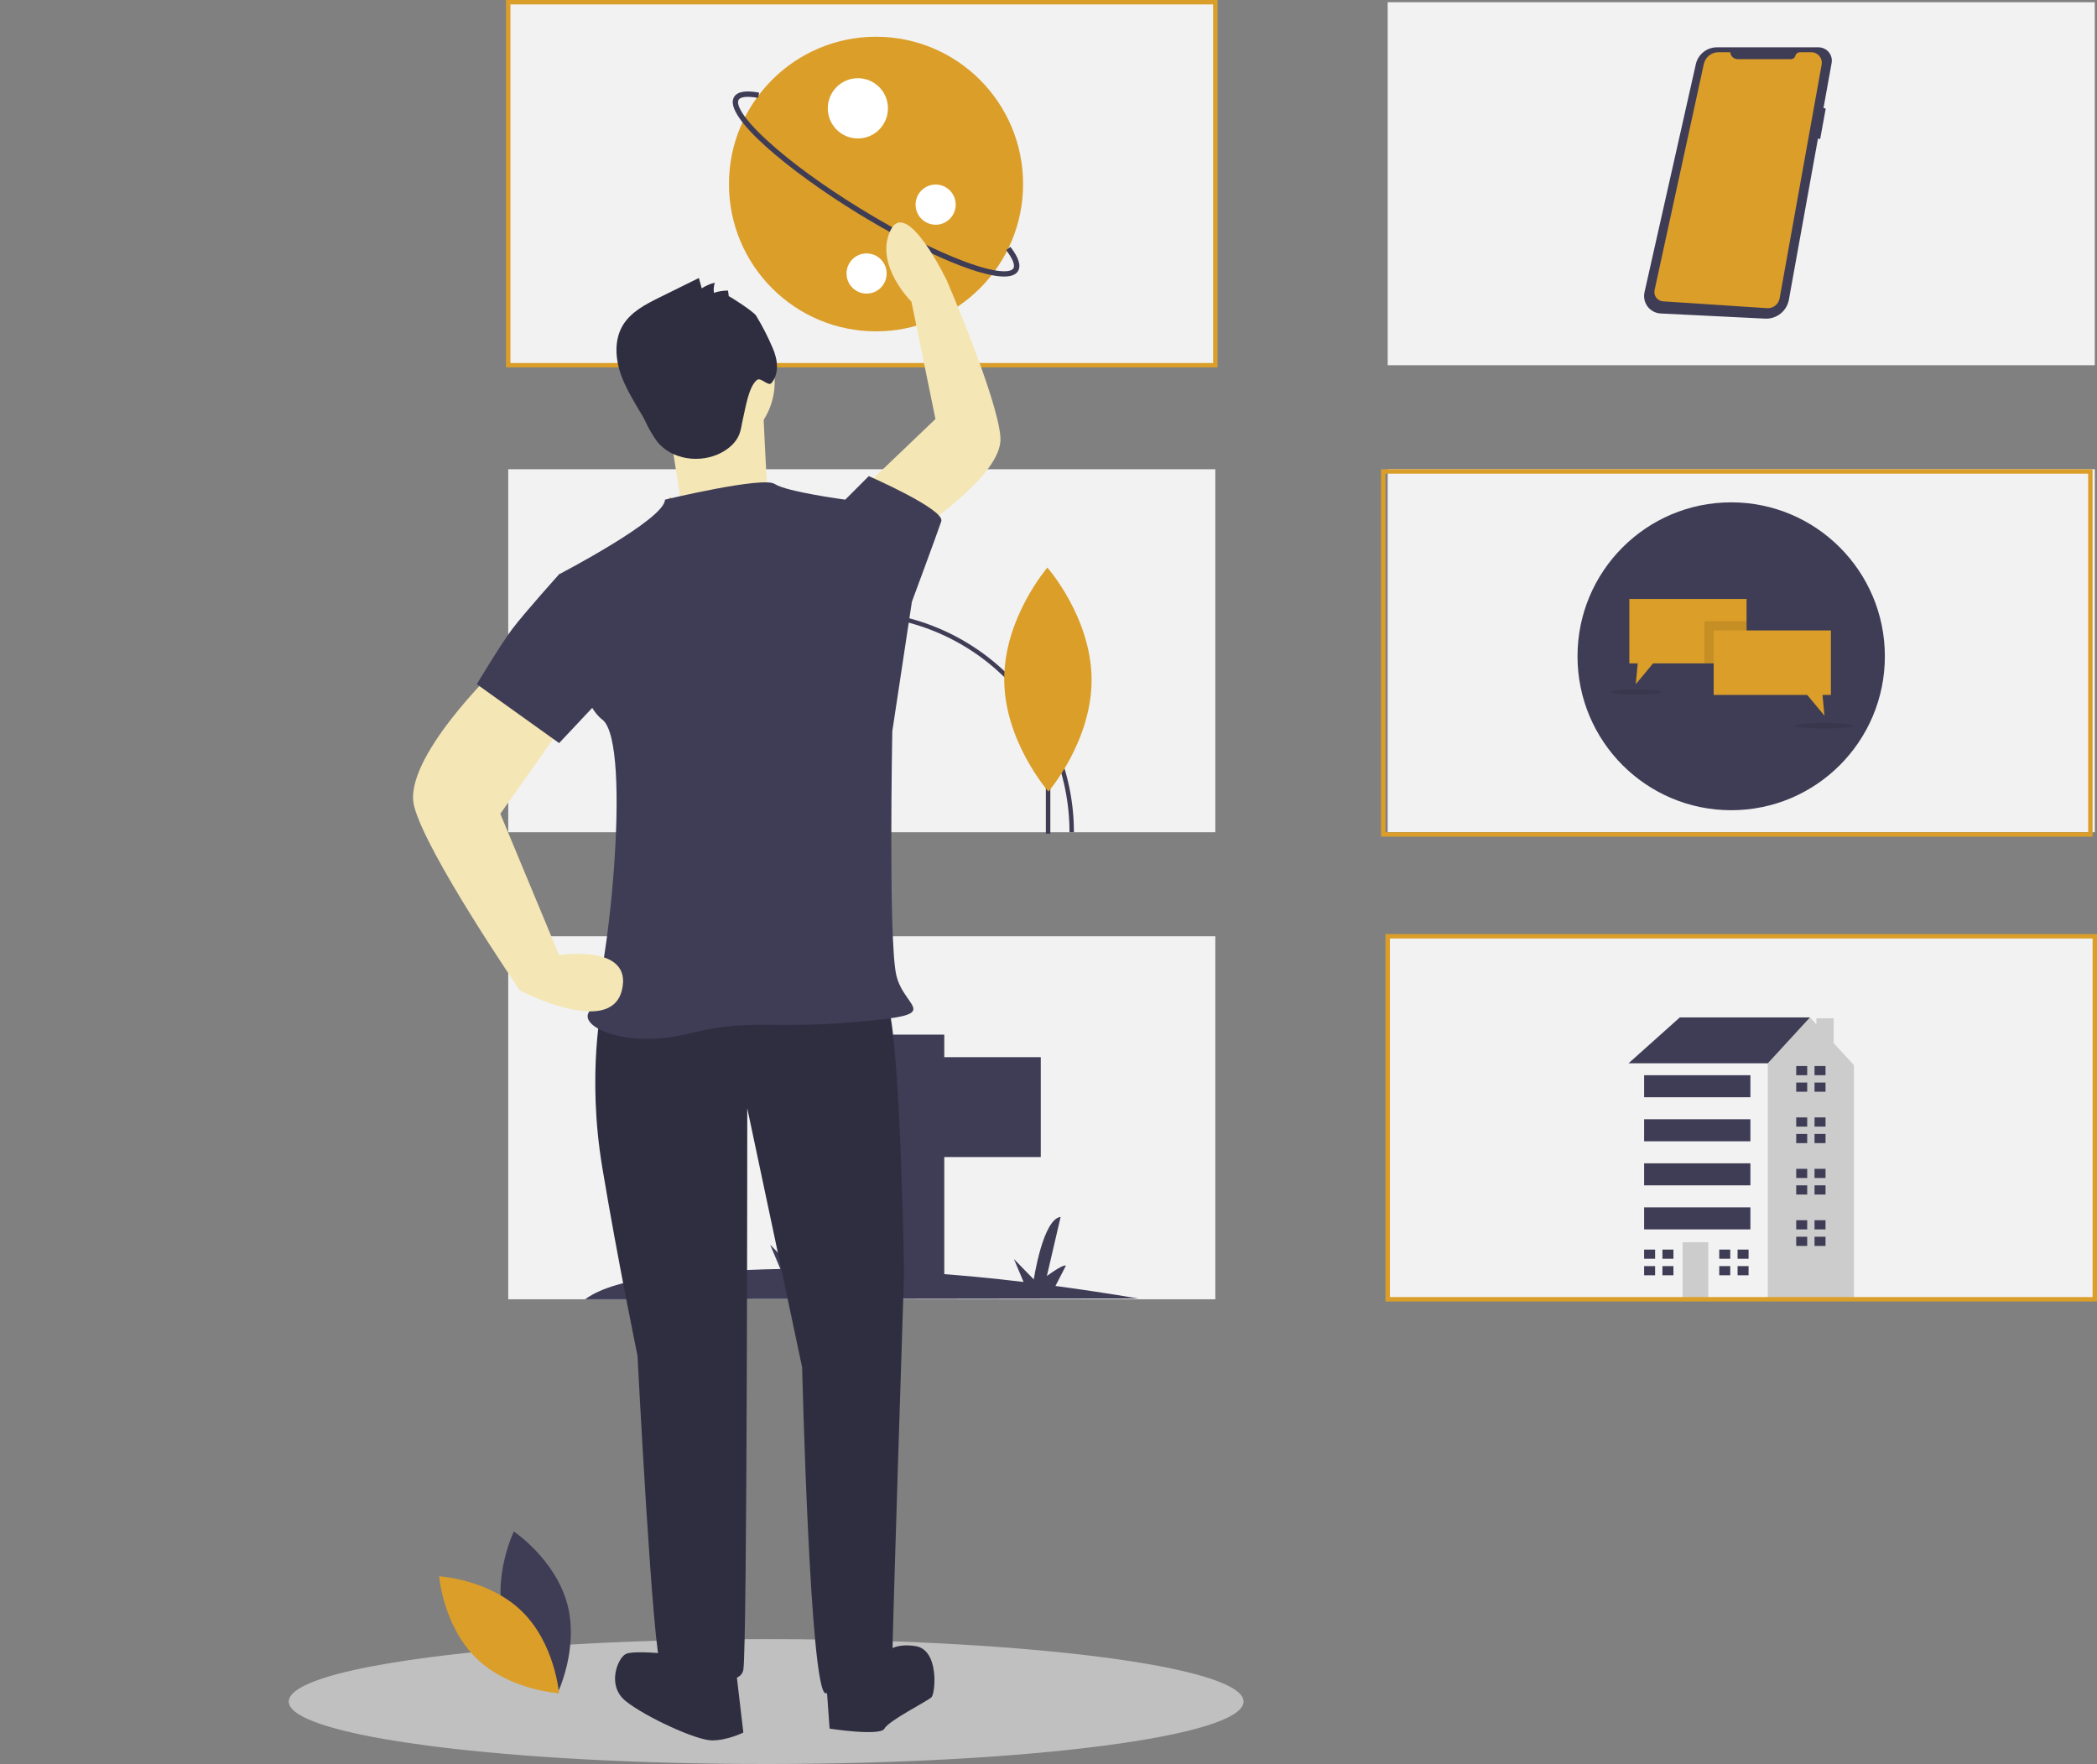 <svg xmlns="http://www.w3.org/2000/svg" width="466" height="392" viewBox="0 0 466 392" fill="none"><rect x="0" y="0" width="466" height="392" fill="#808080" stroke="none"/><g clip-path="url(#clip0)"><path d="M276.349 378.122C276.349 385.767 229.133 391.96 170.789 392H170.259C141.78 392 115.918 390.532 96.862 388.149C96.046 388.04 95.242 387.938 94.455 387.829C91.215 387.401 88.187 386.938 85.397 386.458C72.068 384.133 64.168 381.247 64.168 378.122C64.168 375.591 69.336 373.226 78.365 371.18C83.133 370.1 88.974 369.118 95.704 368.249C96.942 368.084 98.212 367.927 99.514 367.781C118.286 365.581 143.08 364.244 170.259 364.244C175.54 364.244 180.736 364.296 185.813 364.393C237.027 365.375 276.349 371.146 276.349 378.122Z" fill="#C0C0C0"></path><path d="M465.509 208.061H308.375V288.728H465.509V208.061Z" fill="#F2F2F2"></path><path d="M270.074 0.492H112.94V81.159H270.074V0.492Z" fill="#F2F2F2"></path><path d="M270.565 81.65H112.449V0H270.565V81.65ZM113.431 80.667H269.583V0.984H113.431V80.667Z" fill="#DB9E29"></path><path d="M465.509 0.492H308.375V81.159H465.509V0.492Z" fill="#F2F2F2"></path><path d="M270.074 104.276H112.94V184.943H270.074V104.276Z" fill="#F2F2F2"></path><path d="M465.509 104.276H308.375V184.943H465.509V104.276Z" fill="#F2F2F2"></path><path d="M270.074 208.061H112.94V288.728H270.074V208.061Z" fill="#F2F2F2"></path><path d="M252.966 288.561C246.581 287.478 240.44 286.547 234.544 285.769L236.875 281.242C236.089 280.969 232.636 283.561 232.636 283.561L235.695 270.421C231.742 270.899 229.732 284.316 229.732 284.316L225.315 279.779L227.454 284.879C211.943 283.001 196.338 282.017 180.714 281.933L182.709 278.058C181.923 277.785 178.47 280.377 178.47 280.377L181.529 267.237C177.576 267.714 175.566 281.132 175.566 281.132L171.15 276.595L173.414 281.997C164.433 282.146 155.465 282.756 146.546 283.825C148.564 277.789 155.419 272.049 155.419 272.049C150.184 273.608 147.438 276.222 146.003 278.658C145.875 266.204 147.942 253.825 152.11 242.091C152.11 242.091 141.289 265.677 142.67 281.509L142.835 284.321C133.662 285.636 130.053 288.728 130.053 288.728L252.966 288.561Z" fill="#3F3D56"></path><path d="M177.577 145.207C187.169 145.207 194.944 137.419 194.944 127.811C194.944 118.204 187.169 110.416 177.577 110.416C167.986 110.416 160.211 118.204 160.211 127.811C160.211 137.419 167.986 145.207 177.577 145.207Z" fill="#FF6584"></path><path d="M363.935 237.916L361.899 236.284L373.301 226.087H402.212V235.061L383.481 247.705L363.935 237.916Z" fill="#3F3D56"></path><path d="M407.484 231.807V226.291H403.645V227.642L402.213 226.087L392.847 236.284L389.182 238.732L383.5 280.318L392.069 288.902H411.985V236.692L407.484 231.807Z" fill="#CCCCCC"></path><path d="M392.847 236.284H361.899V288.902H392.847V236.284Z" fill="#F2F2F2"></path><path d="M379.612 276.054H373.912V288.902H379.612V276.054Z" fill="#CCCCCC"></path><path d="M367.803 279.724V277.685H365.36V279.724H367.6H367.803Z" fill="#3F3D56"></path><path d="M367.6 281.356H365.36V283.396H367.803V281.356H367.6Z" fill="#3F3D56"></path><path d="M371.875 277.685H369.432V279.725H371.875V277.685Z" fill="#3F3D56"></path><path d="M371.875 281.356H369.432V283.396H371.875V281.356Z" fill="#3F3D56"></path><path d="M384.499 279.724V277.685H382.056V279.724H384.295H384.499Z" fill="#3F3D56"></path><path d="M384.295 281.356H382.056V283.396H384.499V281.356H384.295Z" fill="#3F3D56"></path><path d="M388.571 277.685H386.127V279.725H388.571V277.685Z" fill="#3F3D56"></path><path d="M388.571 281.356H386.127V283.396H388.571V281.356Z" fill="#3F3D56"></path><path d="M401.601 238.935V236.896H399.158V238.935H401.398H401.601Z" fill="#3F3D56"></path><path d="M401.398 240.567H399.158V242.607H401.601V240.567H401.398Z" fill="#3F3D56"></path><path d="M405.674 236.896H403.23V238.935H405.674V236.896Z" fill="#3F3D56"></path><path d="M405.674 240.567H403.23V242.606H405.674V240.567Z" fill="#3F3D56"></path><path d="M401.601 250.357V248.317H399.158V250.357H401.398H401.601Z" fill="#3F3D56"></path><path d="M401.398 251.988H399.158V254.028H401.601V251.988H401.398Z" fill="#3F3D56"></path><path d="M405.674 248.317H403.23V250.356H405.674V248.317Z" fill="#3F3D56"></path><path d="M405.674 251.988H403.23V254.027H405.674V251.988Z" fill="#3F3D56"></path><path d="M401.601 261.778V259.738H399.158V261.778H401.398H401.601Z" fill="#3F3D56"></path><path d="M401.398 263.409H399.158V265.448H401.601V263.409H401.398Z" fill="#3F3D56"></path><path d="M405.674 259.738H403.23V261.777H405.674V259.738Z" fill="#3F3D56"></path><path d="M405.674 263.409H403.23V265.449H405.674V263.409Z" fill="#3F3D56"></path><path d="M401.601 273.198V271.159H399.158V273.198H401.398H401.601Z" fill="#3F3D56"></path><path d="M401.398 274.83H399.158V276.87H401.601V274.83H401.398Z" fill="#3F3D56"></path><path d="M405.674 271.159H403.23V273.198H405.674V271.159Z" fill="#3F3D56"></path><path d="M405.674 274.83H403.23V276.87H405.674V274.83Z" fill="#3F3D56"></path><path d="M388.978 238.936H365.36V243.83H388.978V238.936Z" fill="#3F3D56"></path><path d="M388.978 248.725H365.36V253.62H388.978V248.725Z" fill="#3F3D56"></path><path d="M388.978 258.514H365.36V263.409H388.978V258.514Z" fill="#3F3D56"></path><path d="M388.978 268.304H365.36V273.198H388.978V268.304Z" fill="#3F3D56"></path><path d="M177.676 234.928H198.403V229.917H209.839V234.928H231.282V257.123H209.839V285.044H198.403V257.123H177.676L166.955 244.952L177.676 234.928Z" fill="#3F3D56"></path><path d="M238.647 184.943H237.665C237.665 172.159 232.595 159.898 223.57 150.858C214.546 141.819 202.306 136.74 189.543 136.74C176.78 136.74 164.54 141.819 155.515 150.858C146.491 159.898 141.421 172.159 141.421 184.943H140.438C140.443 171.901 145.618 159.394 154.826 150.173C164.035 140.952 176.522 135.772 189.543 135.772C202.563 135.772 215.051 140.952 224.259 150.173C233.468 159.394 238.643 171.901 238.647 184.943Z" fill="#3F3D56"></path><path d="M166.153 135.51L164.898 135.513L164.992 185.168L166.247 185.166L166.153 135.51Z" fill="#3F3D56"></path><path d="M177.746 141.817C177.858 159.18 165.689 173.335 165.689 173.335C165.689 173.335 153.338 159.339 153.226 141.976C153.113 124.613 165.282 110.458 165.282 110.458C165.282 110.458 177.633 124.454 177.746 141.817Z" fill="#DB9E29"></path><path opacity="0.1" d="M177.746 141.817C177.858 159.18 165.689 173.335 165.689 173.335C165.689 173.335 153.338 159.339 153.226 141.976C153.113 124.613 165.282 110.458 165.282 110.458C165.282 110.458 177.633 124.454 177.746 141.817Z" fill="black"></path><path d="M149.838 135.541L148.583 135.543L148.677 185.199L149.932 185.196L149.838 135.541Z" fill="#3F3D56"></path><path d="M161.431 141.848C161.544 159.211 149.375 173.366 149.375 173.366C149.375 173.366 137.024 159.37 136.911 142.007C136.799 124.644 148.968 110.489 148.968 110.489C148.968 110.489 161.319 124.485 161.431 141.848Z" fill="#DB9E29"></path><path d="M233.406 145.96H232.412V185.27H233.406V145.96Z" fill="#3F3D56"></path><path d="M242.575 150.97C242.638 164.716 232.983 175.904 232.983 175.904C232.983 175.904 223.226 164.805 223.163 151.059C223.1 137.314 232.754 126.125 232.754 126.125C232.754 126.125 242.512 137.224 242.575 150.97Z" fill="#DB9E29"></path><path d="M384.709 180.048C403.57 180.048 418.86 164.732 418.86 145.839C418.86 126.947 403.57 111.631 384.709 111.631C365.848 111.631 350.558 126.947 350.558 145.839C350.558 164.732 365.848 180.048 384.709 180.048Z" fill="#3F3D56"></path><path d="M388.124 133.104V147.423H367.343L363.503 152.038L363.941 147.423H362.074V133.104H388.124Z" fill="#DB9E29"></path><path opacity="0.1" d="M388.124 138.036H378.752V147.424H388.124V138.036Z" fill="black"></path><path d="M380.817 140.104H406.867V154.424H404.999L405.438 159.039L401.599 154.424H380.817V140.104Z" fill="#DB9E29"></path><path opacity="0.1" d="M363.662 154.347C366.82 154.347 369.38 154.096 369.38 153.788C369.38 153.479 366.82 153.229 363.662 153.229C360.504 153.229 357.944 153.479 357.944 153.788C357.944 154.096 360.504 154.347 363.662 154.347Z" fill="black"></path><path opacity="0.1" d="M405.438 161.902C409.035 161.902 411.95 161.617 411.95 161.266C411.95 160.914 409.035 160.629 405.438 160.629C401.841 160.629 398.925 160.914 398.925 161.266C398.925 161.617 401.841 161.902 405.438 161.902Z" fill="black"></path><path d="M404.096 10.517H381.529C380.44 10.517 379.384 10.888 378.533 11.569C377.683 12.251 377.089 13.202 376.85 14.266L365.447 64.928C365.323 65.48 365.32 66.053 365.441 66.607C365.561 67.16 365.8 67.681 366.142 68.132C366.485 68.583 366.921 68.953 367.421 69.218C367.922 69.482 368.474 69.633 369.038 69.661L392.237 70.806C393.48 70.867 394.702 70.474 395.675 69.699C396.649 68.924 397.308 67.82 397.53 66.594L403.998 30.776L404.479 30.914L405.717 24.125L405.222 24.001L407.027 14.002C407.104 13.574 407.086 13.134 406.975 12.713C406.863 12.293 406.659 11.902 406.38 11.57C406.1 11.237 405.75 10.97 405.355 10.788C404.961 10.606 404.531 10.514 404.096 10.517Z" fill="#3F3D56"></path><path d="M384.5 11.609H381.866C381.109 11.609 380.376 11.868 379.787 12.344C379.197 12.819 378.788 13.482 378.627 14.222L367.682 64.471C367.619 64.76 367.619 65.06 367.682 65.349C367.745 65.638 367.87 65.91 368.048 66.147C368.226 66.384 368.452 66.579 368.712 66.72C368.972 66.861 369.26 66.944 369.555 66.963L392.678 68.481C393.331 68.524 393.976 68.325 394.491 67.921C395.006 67.518 395.355 66.939 395.471 66.294L404.81 14.357C404.871 14.021 404.857 13.676 404.769 13.346C404.682 13.015 404.523 12.709 404.305 12.447C404.086 12.184 403.812 11.974 403.504 11.829C403.195 11.684 402.858 11.609 402.517 11.609H400.018C399.776 11.609 399.541 11.689 399.349 11.837C399.157 11.984 399.019 12.191 398.956 12.425C398.9 12.631 398.778 12.814 398.609 12.944C398.44 13.074 398.232 13.144 398.018 13.144H386.155C385.737 13.144 385.334 12.986 385.027 12.702C384.721 12.417 384.532 12.027 384.5 11.609Z" fill="#DB9E29"></path><path d="M194.672 73.635C212.721 73.635 227.352 58.979 227.352 40.9C227.352 22.821 212.721 8.165 194.672 8.165C176.623 8.165 161.992 22.821 161.992 40.9C161.992 58.979 176.623 73.635 194.672 73.635Z" fill="#DB9E29"></path><path d="M223.128 61.452C216.853 61.453 202.997 54.997 190.675 47.437C175.383 38.055 160.532 25.792 163.128 21.546C163.862 20.346 165.681 20.032 168.69 20.585L168.474 21.762C166.144 21.333 164.567 21.483 164.147 22.171C163.533 23.174 164.886 26.088 170.524 31.256C175.662 35.966 183.04 41.35 191.298 46.416C199.556 51.483 207.697 55.62 214.22 58.065C221.378 60.748 224.584 60.631 225.197 59.628C225.618 58.939 225.033 57.462 223.591 55.576L224.539 54.849C226.401 57.285 226.95 59.053 226.216 60.253C225.711 61.078 224.64 61.452 223.128 61.452Z" fill="#3F3D56"></path><path d="M190.638 30.77C194.33 30.77 197.323 27.772 197.323 24.074C197.323 20.376 194.33 17.378 190.638 17.378C186.946 17.378 183.954 20.376 183.954 24.074C183.954 27.772 186.946 30.77 190.638 30.77Z" fill="white"></path><path d="M192.575 65.244C195.036 65.244 197.031 63.245 197.031 60.78C197.031 58.315 195.036 56.316 192.575 56.316C190.113 56.316 188.118 58.315 188.118 60.78C188.118 63.245 190.113 65.244 192.575 65.244Z" fill="white"></path><path d="M207.92 49.94C210.381 49.94 212.377 47.941 212.377 45.476C212.377 43.011 210.381 41.012 207.92 41.012C205.459 41.012 203.464 43.011 203.464 45.476C203.464 47.941 205.459 49.94 207.92 49.94Z" fill="white"></path><path d="M466 289.22H307.884V207.569H466L466 289.22ZM308.866 288.236H465.018V208.553H308.866V288.236Z" fill="#DB9E29"></path><path d="M465.018 185.927H306.902V104.276H465.018V185.927ZM307.884 184.943H464.036V105.26H307.884V184.943Z" fill="#DB9E29"></path><path d="M112.032 360.201C114.712 370.127 123.895 376.275 123.895 376.275C123.895 376.275 128.731 366.329 126.05 356.402C123.369 346.476 114.187 340.328 114.187 340.328C114.187 340.328 109.351 350.274 112.032 360.201Z" fill="#3F3D56"></path><path d="M115.971 358.067C123.327 365.24 124.225 376.266 124.225 376.266C124.225 376.266 113.197 375.663 105.841 368.49C98.485 361.317 97.587 350.291 97.587 350.291C97.587 350.291 108.615 350.894 115.971 358.067Z" fill="#DB9E29"></path><path d="M141.669 221.847L133.83 222.719C133.83 222.719 130.346 238.425 133.83 259.366C137.314 280.306 141.669 301.247 141.669 301.247C141.669 301.247 145.154 369.304 146.896 370.176C148.638 371.049 164.317 376.284 165.188 371.049C166.059 365.814 166.059 246.278 166.059 246.278L178.254 303.864C178.254 303.864 179.996 376.284 183.48 376.284C186.964 376.284 198.288 375.412 198.288 369.304C198.288 363.196 200.901 282.924 200.901 282.924C200.901 282.924 200.03 223.592 196.546 221.847C193.062 220.102 141.669 221.847 141.669 221.847Z" fill="#2F2E41"></path><path d="M148.638 367.559C148.638 367.559 140.798 366.687 139.056 367.559C137.314 368.432 134.701 374.539 139.056 378.029C143.412 381.52 154.735 386.755 158.22 386.755C161.704 386.755 165.188 385.01 165.188 385.01L163.446 370.177L148.638 367.559Z" fill="#2F2E41"></path><path d="M183.48 371.922L184.352 384.137C184.352 384.137 195.675 385.882 196.546 384.137C197.417 382.392 206.128 378.03 206.999 377.157C207.87 376.285 208.741 366.687 203.515 365.814C198.288 364.942 196.546 367.559 196.546 367.559L183.48 371.922Z" fill="#2F2E41"></path><path d="M203.722 118.024C203.722 118.024 222.766 105.757 222.325 97.329C221.885 88.901 210.404 62.328 210.404 62.328C210.404 62.328 201.423 43.624 197.852 51.268C194.282 58.912 202.545 67.049 202.545 67.049L207.878 93.116L193.384 106.967L203.722 118.024Z" fill="#F4E6B5"></path><path d="M156.477 100.566C165.137 100.566 172.156 93.534 172.156 84.86C172.156 76.186 165.137 69.155 156.477 69.155C147.818 69.155 140.798 76.186 140.798 84.86C140.798 93.534 147.818 100.566 156.477 100.566Z" fill="#F4E6B5"></path><path d="M148.638 94.458L151.251 111.036L170.414 107.546C170.414 107.546 169.543 90.968 169.543 89.223C169.543 87.478 148.638 94.458 148.638 94.458Z" fill="#F4E6B5"></path><path d="M147.767 111.036C147.767 111.036 169.543 105.801 172.156 107.546C174.77 109.291 187.835 111.036 187.835 111.036L202.643 133.722L198.288 162.515C198.288 162.515 197.417 208.759 199.159 216.612C200.901 224.465 210.483 225.337 190.449 227.082C170.414 228.827 166.93 226.21 152.993 229.7C139.056 233.19 127.732 227.955 131.217 224.465C134.701 220.975 140.798 165.133 133.83 159.898C126.861 154.663 124.248 127.614 124.248 127.614C124.248 127.614 147.767 115.399 147.767 111.036Z" fill="#3F3D56"></path><path d="M185.222 113.654L187.835 111.036L193.062 105.801C193.062 105.801 210.047 113.217 209.176 115.835C208.305 118.452 202.643 133.722 202.643 133.722L194.804 136.339L185.222 113.654Z" fill="#3F3D56"></path><path d="M161.949 65.833L161.788 64.575C160.723 64.569 159.663 64.735 158.65 65.069C158.547 64.31 158.613 63.538 158.844 62.808C157.815 63.073 156.835 63.5 155.94 64.073L155.306 61.776L146.598 66.075C143.473 67.618 140.177 69.314 138.39 72.311C136.398 75.652 136.745 79.945 138.107 83.59C139.468 87.235 141.731 90.46 143.545 93.902C144.234 95.381 145.061 96.792 146.017 98.115C149.303 102.219 155.701 103.049 160.336 100.572C162.046 99.657 163.6 98.291 164.304 96.481C164.724 95.4 164.82 94.222 165.096 93.094C165.669 90.749 166.335 85.908 168.237 84.424C169.073 83.771 170.733 85.935 171.426 85.131C173.208 83.065 172.834 79.879 171.727 77.383C170.665 74.877 169.423 72.451 168.012 70.124C167.414 69.189 161.93 65.682 161.949 65.833Z" fill="#2F2E41"></path><path d="M110.311 148.555C110.311 148.555 89.406 168.623 92.019 179.093C94.632 189.563 115.538 220.102 115.538 220.102C115.538 220.102 135.572 230.572 138.185 220.102C140.798 209.632 124.248 212.249 124.248 212.249L111.182 180.838L125.99 159.898L110.311 148.555Z" fill="#F4E6B5"></path><path d="M134.701 129.359L124.248 127.614C124.248 127.614 116.409 136.34 113.796 139.83C111.182 143.32 105.956 152.045 105.956 152.045L124.248 165.133L138.185 150.3L134.701 129.359Z" fill="#3F3D56"></path></g><defs><clipPath id="clip0"><rect width="466" height="392" fill="white"></rect></clipPath></defs></svg>